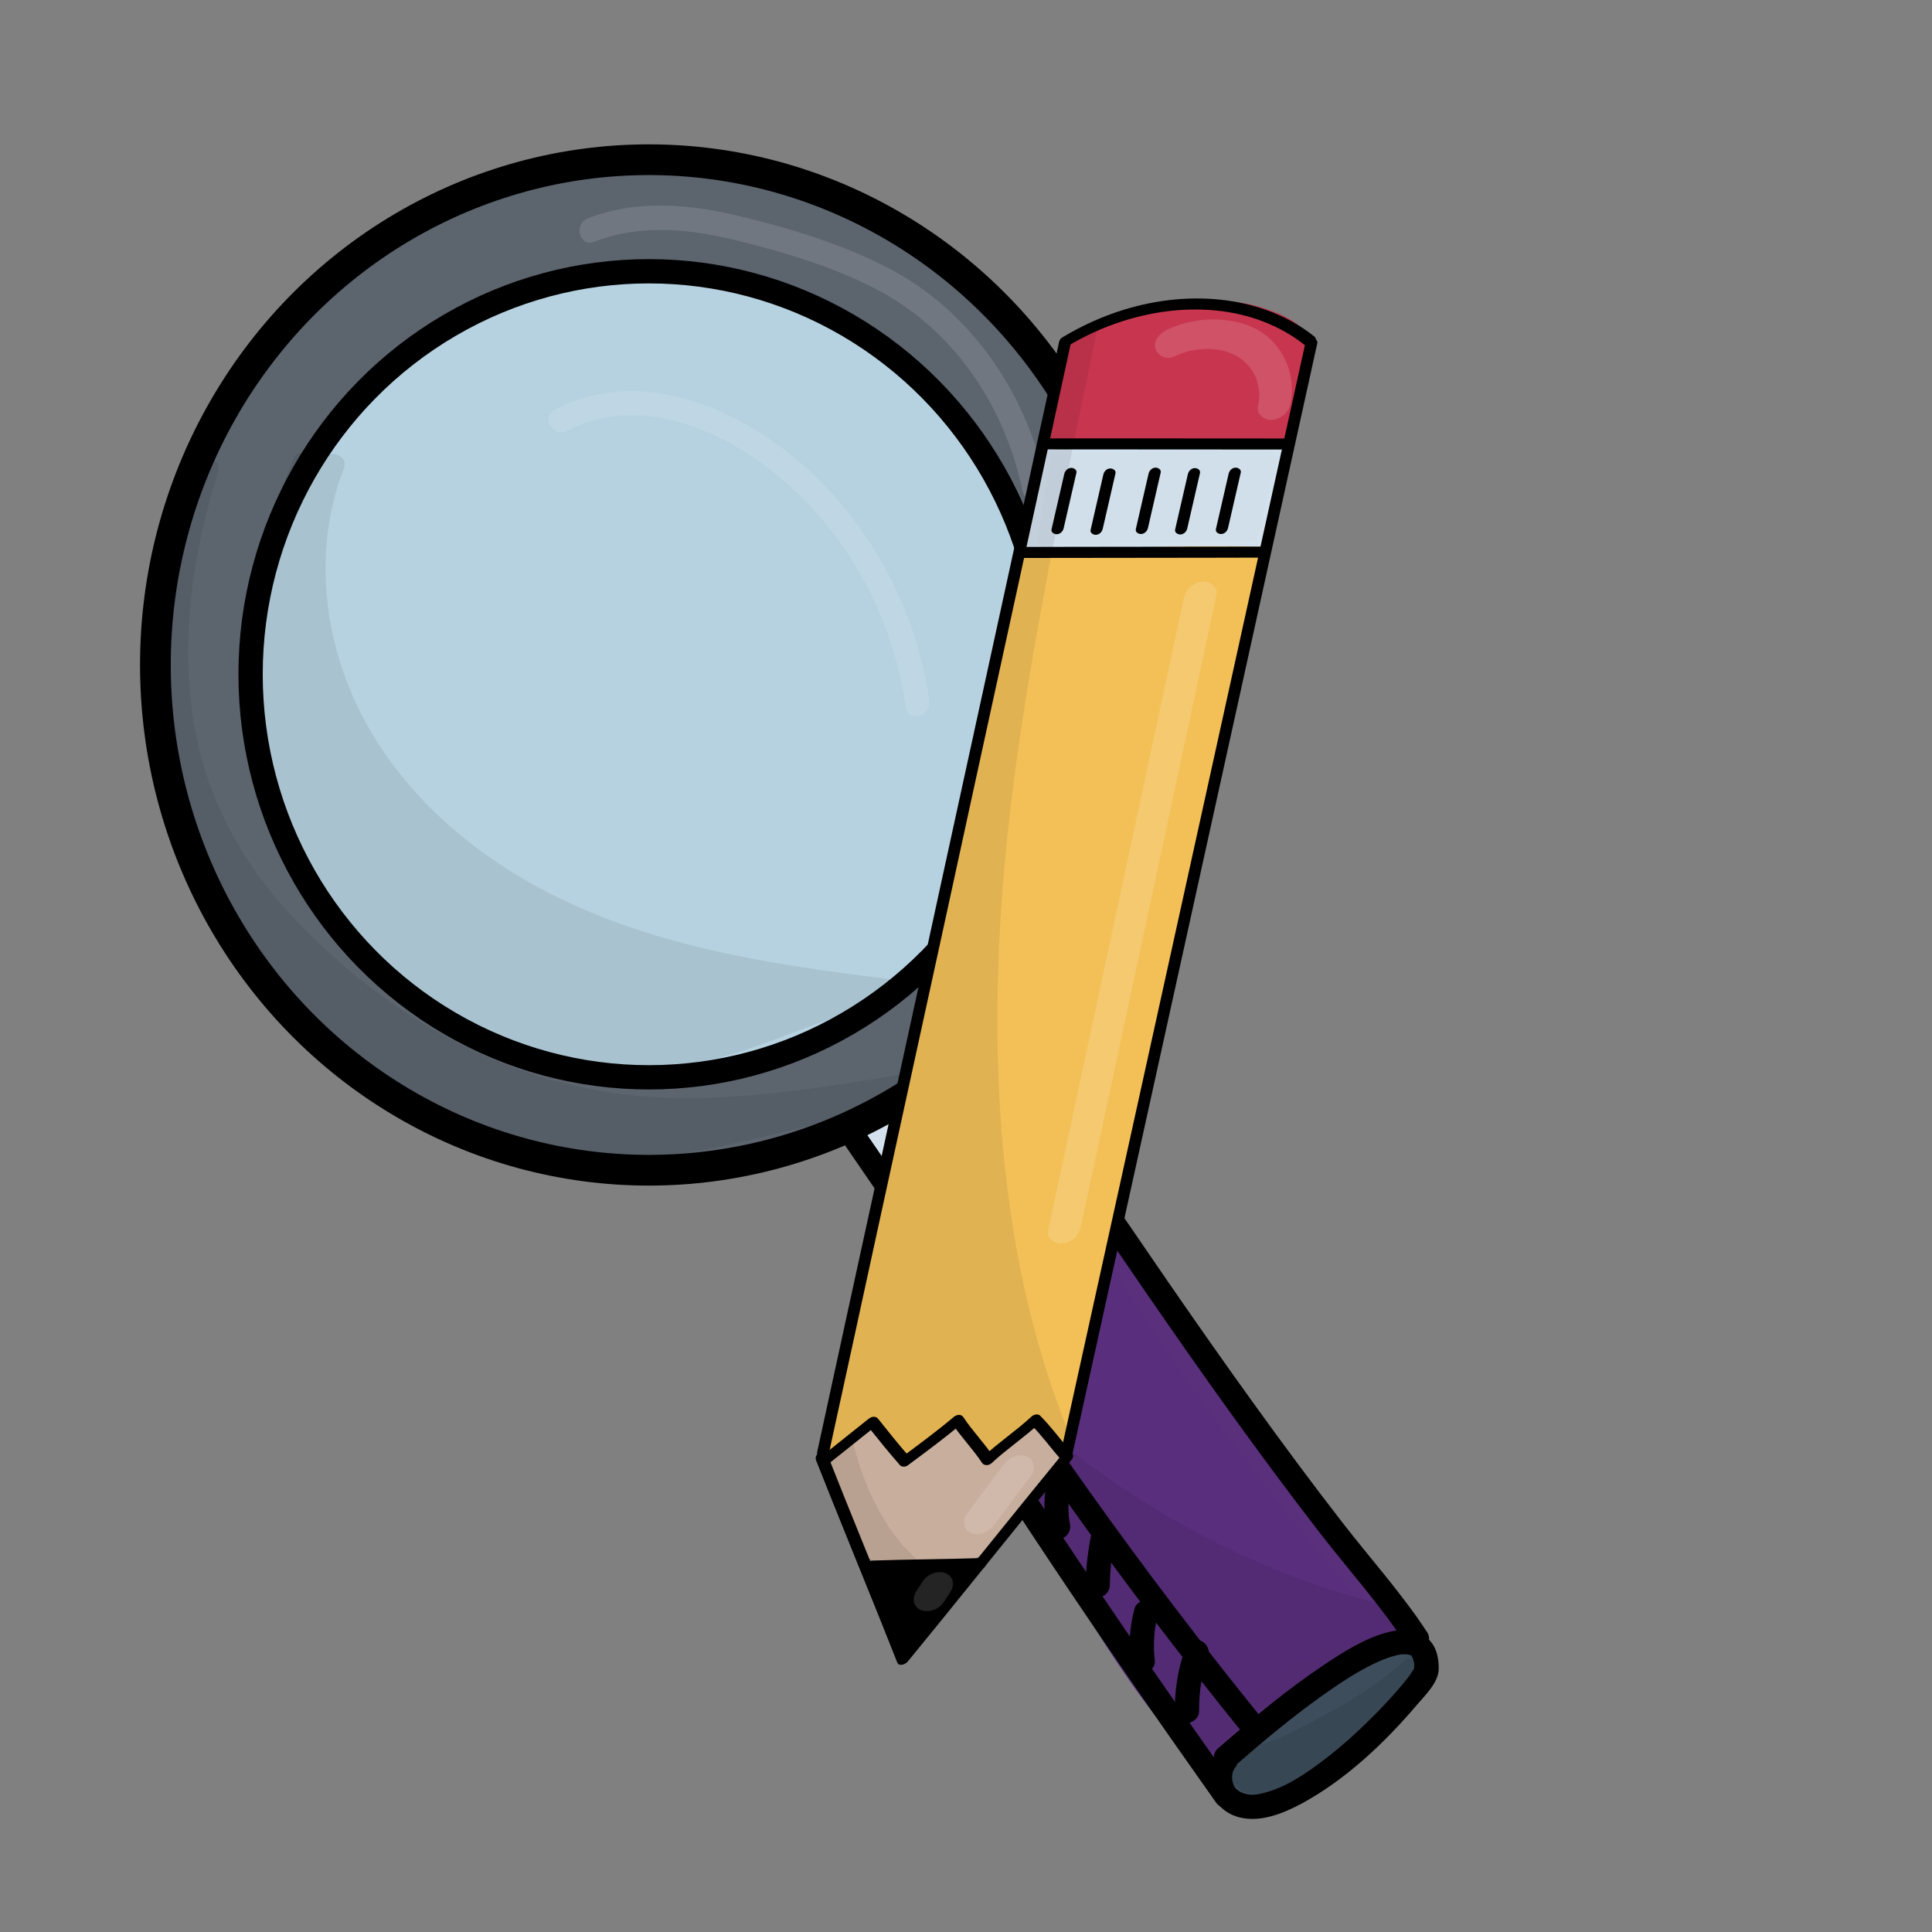 <?xml version="1.0" encoding="utf-8"?>
<!-- Generator: Adobe Adobe Illustrator 24.2.0, SVG Export Plug-In . SVG Version: 6.00 Build 0)  -->
<svg version="1.1" xmlns="http://www.w3.org/2000/svg" xmlns:xlink="http://www.w3.org/1999/xlink" x="0px" y="0px"
	 viewBox="0 0 170.08 170.08" style="enable-background:new 0 0 170.08 170.08;" xml:space="preserve">
<rect x="0" y="0" width="170.08" height="170.08" fill="#808080" stroke="none"/>
<style type="text/css">
	.st0{fill:#592F7D;}
	.st1{fill:#5A2F7C;}
	.st2{fill:#D3E1EB;}
	.st3{fill:#D3E1ED;}
	.st4{fill:#5C646E;stroke:#000000;stroke-width:2.704;stroke-miterlimit:10;}
	.st5{fill:#B6D2E0;stroke:#000000;stroke-width:2.138;stroke-miterlimit:10;}
	.st6{fill:#3D4D5B;}
	.st7{opacity:0.078;}
	.st8{opacity:0.122;}
	.st9{fill:#FFFFFF;}
	.st10{fill:#ECC9AD;}
	.st11{opacity:0.161;}
	.st12{opacity:0.169;}
	.st13{fill:#F0F6FA;}
	.st14{opacity:0.149;}
	.st15{opacity:0.031;}
	.st16{stroke:#000000;stroke-width:0.065;stroke-miterlimit:10;}
	.st17{fill:#F0F6FA;stroke:#F0F6FA;stroke-width:1.152;stroke-miterlimit:10;}
	.st18{fill:#C8354F;}
	.st19{fill:#C93550;}
	.st20{fill:#6DB671;}
	.st21{fill:#6CB671;}
	.st22{fill:#D1DFEA;}
	.st23{fill:#C8354E;}
	.st24{fill:#F3C058;}
	.st25{fill:#C8AE9D;}
	.st26{opacity:0.141;}
	.st27{fill:#D15238;}
	.st28{fill:#D15239;}
	.st29{opacity:0.988;}
	.st30{fill:#ADBECF;}
	.st31{fill:#F3C057;}
	.st32{fill:#F7D98D;}
	.st33{fill:#AEBFCE;}
	.st34{opacity:0.271;}
	.st35{fill:#3D4C5B;}
</style>
<g id="Ebene_6_11_">
</g>
<g id="Ebene_13_1_">
	<g>
		<g>
			<path class="st0" d="M79.75,115.07c5.81,9.12,11.61,18.24,17.42,27.36c2.72,4.27,5.48,8.59,9.05,12.12
				c4.48-5.55,11.08-9.2,18-9.95c-10.72-12.68-21.55-25.54-28.89-40.62c-0.25-0.52-0.54-1.08-1.07-1.29
				c-0.52-0.21-1.1,0.01-1.62,0.23c-5.88,2.46-12.58,5.9-13.77,12.39"/>
			<g>
				<path class="st1" d="M78.82,115.61c4.47,7.02,8.93,14.03,13.4,21.05c4.06,6.38,7.85,13.26,13.23,18.65
					c0.38,0.38,1.14,0.45,1.51,0c4.3-5.25,10.46-8.84,17.24-9.63c0.94-0.11,1.39-1.08,0.76-1.82c-6.94-8.22-13.9-16.46-19.94-25.37
					c-3-4.44-5.78-9.03-8.19-13.82c-0.47-0.93-0.85-2.11-1.76-2.72c-0.98-0.66-2.05-0.33-3.05,0.09c-1.93,0.8-3.84,1.68-5.65,2.72
					c-4,2.3-7.6,5.59-8.55,10.28c-0.27,1.34,1.79,1.92,2.06,0.57c0.79-3.92,3.64-6.64,6.95-8.65c1.67-1.01,3.43-1.85,5.21-2.63
					c0.5-0.22,1.08-0.6,1.63-0.47c0.61,0.15,0.73,0.72,1.01,1.28c0.56,1.14,1.15,2.26,1.75,3.38c4.64,8.6,10.4,16.53,16.48,24.15
					c3.43,4.3,6.98,8.5,10.53,12.7c0.25-0.61,0.5-1.22,0.76-1.82c-7.34,0.85-14.07,4.54-18.75,10.26c0.5,0,1.01,0,1.51,0
					c-5.37-5.38-9.12-12.27-13.17-18.64c-4.38-6.88-8.75-13.75-13.13-20.63C79.93,113.37,78.08,114.45,78.82,115.61L78.82,115.61z"
					/>
			</g>
		</g>
		<g>
			<path class="st2" d="M77.22,101.92c1.13,1.71,2.26,3.41,3.4,5.12c0.16,0.24,0.36,0.51,0.64,0.52c0.21,0.01,0.39-0.13,0.56-0.26
				c2.29-1.78,4.58-3.56,6.87-5.33c0.12-0.09,0.24-0.19,0.28-0.33c0.05-0.17-0.04-0.35-0.12-0.51c-0.86-1.65-1.81-3.24-2.84-4.78
				c-0.23-0.34-0.49-0.7-0.88-0.83c-0.59-0.2-1.19,0.24-1.67,0.65c-1.89,1.61-3.77,3.22-5.66,4.82"/>
			<g>
				<path class="st3" d="M76.29,102.46c0.74,1.12,1.48,2.23,2.22,3.35c0.33,0.49,0.65,0.98,0.98,1.48c0.34,0.51,0.69,1.08,1.32,1.27
					c0.55,0.17,1.09,0,1.54-0.33c0.58-0.42,1.14-0.88,1.7-1.32c0.99-0.77,1.98-1.54,2.97-2.31c0.5-0.38,0.99-0.77,1.49-1.15
					c0.48-0.37,1.09-0.72,1.37-1.27c0.32-0.62,0.07-1.22-0.22-1.78c-0.29-0.56-0.6-1.11-0.92-1.66c-0.6-1.04-1.23-2.09-1.92-3.07
					c-0.72-1.02-1.77-1.57-2.99-1.02c-0.64,0.29-1.16,0.79-1.69,1.24c-0.55,0.47-1.1,0.93-1.64,1.4c-1.16,0.99-2.31,1.97-3.47,2.96
					c-0.44,0.37-0.39,1.13,0,1.51c0.44,0.44,1.07,0.38,1.51,0c1-0.86,2.01-1.71,3.01-2.57c0.97-0.82,1.91-1.81,2.98-2.5
					c0.08-0.05,0.24-0.16,0.24-0.15c0.14,0.03,0.3,0.35,0.37,0.45c0.35,0.52,0.69,1.05,1.02,1.59c0.31,0.5,0.61,1.02,0.91,1.53
					c0.2,0.35,0.84,1.26,0.83,1.53c0.05-0.18,0.1-0.36,0.15-0.54c-0.08,0.15-0.34,0.29-0.48,0.41c-0.28,0.22-0.56,0.43-0.84,0.65
					c-0.5,0.38-0.99,0.77-1.49,1.15c-1.05,0.82-2.1,1.63-3.16,2.45c-0.23,0.18-0.55,0.35-0.74,0.58c-0.13,0.16-0.34,0.1,0.03,0.19
					c0.39,0.09,0.16,0.04,0.11-0.12c-0.09-0.27-0.37-0.55-0.52-0.79c-0.2-0.3-0.39-0.59-0.59-0.89c-0.74-1.12-1.48-2.23-2.22-3.35
					C77.38,100.24,75.53,101.31,76.29,102.46L76.29,102.46z"/>
			</g>
		</g>
		<g>
			<g>
				<path class="st3" d="M77.95,102.21c1.38,0,1.38-2.14,0-2.14C76.57,100.08,76.57,102.21,77.95,102.21L77.95,102.21z"/>
			</g>
		</g>
		<g>
			<g>
				<path class="st3" d="M78.46,102.21c1.38,0,1.38-2.14,0-2.14C77.09,100.08,77.08,102.21,78.46,102.21L78.46,102.21z"/>
			</g>
		</g>
		<g>
			<path class="st2" d="M77.04,100.2c-0.71-0.78-1.42-1.55-2.13-2.33"/>
			<g>
				<path class="st3" d="M77.8,99.45c-0.71-0.78-1.42-1.55-2.13-2.33c-0.38-0.41-1.13-0.41-1.51,0c-0.41,0.44-0.4,1.07,0,1.51
					c0.71,0.78,1.42,1.55,2.13,2.33c0.38,0.41,1.13,0.41,1.51,0C78.21,100.52,78.2,99.89,77.8,99.45L77.8,99.45z"/>
			</g>
		</g>
		<g>
			<path class="st2" d="M78.98,100.07c-0.17-0.36-0.34-0.72-0.51-1.07"/>
			<g>
				<path class="st3" d="M79.9,99.53c-0.17-0.36-0.34-0.72-0.51-1.07c-0.07-0.12-0.16-0.22-0.28-0.3c-0.1-0.09-0.22-0.16-0.36-0.19
					c-0.14-0.04-0.28-0.05-0.43-0.02c-0.14,0.01-0.27,0.05-0.4,0.13c-0.07,0.06-0.14,0.11-0.22,0.17c-0.13,0.13-0.22,0.29-0.27,0.47
					c-0.01,0.09-0.03,0.19-0.04,0.28c0,0.19,0.05,0.37,0.15,0.54c0.17,0.36,0.34,0.72,0.51,1.07c0.07,0.12,0.16,0.22,0.28,0.3
					c0.1,0.09,0.22,0.16,0.36,0.19c0.14,0.04,0.28,0.05,0.43,0.02c0.14-0.01,0.27-0.05,0.4-0.13c0.07-0.06,0.14-0.11,0.22-0.17
					c0.13-0.13,0.22-0.29,0.27-0.47c0.01-0.09,0.03-0.19,0.04-0.28C80.05,99.88,80,99.7,79.9,99.53L79.9,99.53z"/>
			</g>
		</g>
		<g>
			<g>
				<path class="st3" d="M84.89,100.87c1.38,0,1.38-2.14,0-2.14C83.52,98.73,83.51,100.87,84.89,100.87L84.89,100.87z"/>
			</g>
		</g>
		<g>
			<g>
				<path class="st3" d="M79.36,96.87c-0.35-0.52-0.7-1.03-1.05-1.55c-0.26-0.38-0.74-0.64-1.21-0.49
					c-0.47,0.15-0.76,0.54-0.78,1.03c-0.02,0.38-0.05,0.75-0.1,1.13c0.01-0.09,0.03-0.19,0.04-0.28c-0.09,0.62-0.21,1.23-0.39,1.83
					c-0.15,0.54,0.19,1.19,0.75,1.31c0.57,0.13,1.15-0.17,1.31-0.75c0.3-1.05,0.47-2.15,0.53-3.24c-0.66,0.18-1.33,0.36-1.99,0.54
					c0.35,0.52,0.7,1.03,1.05,1.55c0.16,0.23,0.36,0.41,0.64,0.49c0.26,0.07,0.6,0.04,0.82-0.11
					C79.43,98.04,79.69,97.37,79.36,96.87L79.36,96.87z"/>
			</g>
		</g>
		<ellipse class="st4" cx="57.12" cy="58.54" rx="43.44" ry="44.48"/>
		<ellipse class="st5" cx="57.12" cy="59.36" rx="35.06" ry="35.48"/>
		<g>
			<g>
				<path d="M78.24,115.2c8.99,14.88,18.76,29.3,28.81,43.48c0.79,1.11,2.64,0.05,1.85-1.08c-10.05-14.18-19.82-28.6-28.81-43.48
					C79.37,112.94,77.52,114.02,78.24,115.2L78.24,115.2z"/>
			</g>
		</g>
		<g>
			<path class="st6" d="M107.97,154.68c17.69-15.43,17.61-8.98,17.61-7.64c0,1.25-13.22,15.77-17.61,11.1
				c-0.74-0.79-0.73-2.46,0-3.25"/>
			<g>
				<path d="M108.73,155.44c2.5-2.18,5.06-4.32,7.77-6.24c1.57-1.11,3.19-2.19,4.95-2.97c0.34-0.15,0.98-0.39,1.49-0.51
					c0.11-0.03,0.23-0.05,0.34-0.07c0.27-0.05-0.19,0,0.07-0.01c0.19-0.01,0.38-0.01,0.58,0c0.18,0.01-0.29-0.04-0.03,0
					c0.06,0.01,0.13,0.03,0.19,0.05c0.24,0.08-0.22-0.11-0.03-0.02c0.06,0.03,0.13,0.06,0.18,0.1c-0.12-0.1,0.02-0.11,0.06,0.08
					c0.05,0.18-0.1-0.15-0.05-0.07c0.03,0.05,0.07,0.1,0.1,0.16c0.17,0.28-0.01-0.1,0.03,0.06c0.02,0.1,0.06,0.21,0.09,0.31
					c0.08,0.25,0.02,0.19,0.01,0.04c0.01,0.09,0.02,0.19,0.02,0.28c0.01,0.23-0.07,0.58,0.03,0.2c-0.05,0.19,0.12-0.17,0.03-0.07
					c-0.04,0.05-0.07,0.13-0.11,0.19c-0.12,0.19-0.25,0.38-0.38,0.57c-0.26,0.37-0.77,0.97-1.21,1.47
					c-0.58,0.66-1.19,1.31-1.81,1.93c-1.43,1.45-2.95,2.84-4.57,4.06c-1.56,1.18-3.31,2.38-5.23,2.86c-0.7,0.18-1.28,0.24-1.93-0.03
					c-0.08-0.03-0.46-0.24-0.6-0.44c-0.31-0.46-0.37-1.28,0-1.74c0.86-1.06-0.64-2.58-1.51-1.51c-1.71,2.11-0.69,5.25,1.95,5.88
					c1.87,0.44,3.83-0.37,5.45-1.24c3.86-2.09,7.29-5.34,10.12-8.67c0.7-0.82,1.86-1.93,1.92-3.09c0.02-0.47-0.03-0.99-0.16-1.44
					c-0.56-1.95-2.51-2.34-4.28-1.88c-1.98,0.51-3.83,1.67-5.52,2.79c-3.34,2.22-6.44,4.81-9.47,7.44
					C106.18,154.83,107.7,156.34,108.73,155.44L108.73,155.44z"/>
			</g>
		</g>
		<g>
			<g>
				<path d="M93.66,103.21c4.86,7.14,9.71,14.29,14.76,21.3c2.52,3.5,5.09,6.96,7.72,10.37c2.54,3.28,5.36,6.41,7.64,9.88
					c0.75,1.15,2.6,0.08,1.85-1.08c-2.24-3.42-5.01-6.49-7.51-9.72c-2.68-3.46-5.29-6.98-7.85-10.54
					c-5.05-7.01-9.91-14.15-14.76-21.3C94.74,101,92.88,102.07,93.66,103.21L93.66,103.21z"/>
			</g>
		</g>
		<g>
			<g>
				<path d="M80.19,114.47c1.43-5.63,6.98-9.54,12.44-10.75c0.62-0.14,0.67-0.16,1.22-0.18c0.16-0.01,0.32,0,0.49,0.01
					c-0.14-0.01-0.23-0.05-0.06,0c0.24,0.07-0.12-0.07-0.06-0.03c1.19,0.69,2.27-1.16,1.08-1.85c-0.75-0.43-1.73-0.28-2.53-0.15
					c-1.18,0.19-2.34,0.56-3.45,1c-3.11,1.23-6.08,3.1-8.23,5.69c-1.39,1.67-2.42,3.58-2.95,5.69
					C77.79,115.24,79.85,115.8,80.19,114.47L80.19,114.47z"/>
			</g>
		</g>
		<g>
			<g>
				<path d="M74.33,100.74c1.86,2.71,3.72,5.42,5.58,8.13c0.33,0.48,0.94,0.69,1.46,0.38c0.47-0.28,0.71-0.98,0.38-1.46
					c-1.86-2.71-3.72-5.42-5.58-8.13c-0.33-0.48-0.94-0.69-1.46-0.38C74.25,99.56,74.01,100.27,74.33,100.74L74.33,100.74z"/>
			</g>
		</g>
		<g>
			<g>
				<path d="M83.63,94.07c1.72,3.18,3.56,6.23,5.7,9.14c0.34,0.46,0.93,0.7,1.46,0.38c0.46-0.27,0.73-0.99,0.38-1.46
					c-2.14-2.91-3.98-5.96-5.7-9.14C84.82,91.78,82.97,92.86,83.63,94.07L83.63,94.07z"/>
			</g>
		</g>
		<g>
			<g>
				<path d="M80.14,111.49c8.99,14.43,18.88,28.29,29.6,41.49c0.87,1.07,2.37-0.45,1.51-1.51c-10.6-13.06-20.37-26.78-29.26-41.05
					C81.26,109.25,79.41,110.32,80.14,111.49L80.14,111.49z"/>
			</g>
		</g>
		<g>
			<g>
				<path d="M85.65,121.53c0.05-0.7,0.07-1.4,0.15-2.1c-0.01,0.09-0.03,0.19-0.04,0.28c0.02-0.12,0.04-0.23,0.09-0.35
					c-0.04,0.09-0.07,0.17-0.11,0.26c0.02-0.05,0.05-0.1,0.08-0.14c-0.06,0.07-0.11,0.14-0.17,0.22c0.03-0.03,0.05-0.06,0.08-0.09
					c-0.07,0.06-0.14,0.11-0.22,0.17c0.02-0.02,0.05-0.03,0.08-0.04c-0.09,0.04-0.17,0.07-0.26,0.11c0.02-0.01,0.04-0.01,0.06-0.02
					c-0.09,0.01-0.19,0.03-0.28,0.04c0.02,0,0.04-0.01,0.06,0c0.28-0.01,0.56-0.11,0.76-0.31c0.19-0.19,0.32-0.49,0.31-0.76
					c-0.03-0.57-0.47-1.09-1.07-1.07c-0.52,0.01-1.01,0.3-1.25,0.76c-0.19,0.35-0.25,0.71-0.28,1.1c-0.05,0.65-0.09,1.29-0.14,1.94
					c-0.02,0.26,0.13,0.58,0.31,0.76c0.19,0.19,0.49,0.32,0.76,0.31c0.28-0.01,0.56-0.1,0.76-0.31
					C85.54,122.07,85.63,121.82,85.65,121.53L85.65,121.53z"/>
			</g>
		</g>
		<g>
			<g>
				<path d="M89.62,128.04c0.01-0.34,0.04-0.69,0.08-1.03c0.02-0.22-0.04,0.23,0-0.01c0.01-0.07,0.02-0.15,0.03-0.22
					c0.03-0.17,0.06-0.34,0.09-0.51c0.13-0.65,0.32-1.29,0.55-1.91c0.2-0.53-0.22-1.19-0.75-1.31c-0.61-0.14-1.11,0.18-1.31,0.75
					c-0.5,1.36-0.77,2.8-0.83,4.24c-0.02,0.56,0.51,1.09,1.07,1.07C89.15,129.09,89.6,128.64,89.62,128.04L89.62,128.04z"/>
			</g>
		</g>
		<g>
			<g>
				<path d="M94.19,134.12c-0.02-0.09-0.03-0.18-0.05-0.27c-0.01-0.06-0.07-0.36-0.01-0.07c-0.03-0.15-0.04-0.32-0.05-0.47
					c-0.03-0.34-0.03-0.69-0.02-1.03c0-0.16,0.01-0.32,0.03-0.48c0.01-0.09,0.02-0.18,0.03-0.28c0.03-0.29-0.03,0.15,0.01-0.07
					c0.05-0.34,0.12-0.68,0.21-1.01c0.14-0.54-0.18-1.19-0.75-1.31c-0.56-0.13-1.17,0.17-1.31,0.75c-0.41,1.58-0.44,3.21-0.13,4.81
					c0.11,0.55,0.8,0.91,1.31,0.75C94.03,135.24,94.31,134.71,94.19,134.12L94.19,134.12z"/>
			</g>
		</g>
		<g>
			<g>
				<path d="M97.7,139.55c0.01-0.65,0.05-1.3,0.12-1.94c0.02-0.16,0.04-0.33,0.06-0.49c0.03-0.22-0.03,0.22,0-0.02
					c0.01-0.08,0.02-0.15,0.03-0.23c0.05-0.33,0.11-0.65,0.17-0.98c0.11-0.55-0.15-1.18-0.75-1.31c-0.53-0.12-1.2,0.16-1.31,0.75
					c-0.27,1.39-0.43,2.81-0.45,4.23c-0.01,0.56,0.5,1.09,1.07,1.07C97.22,140.6,97.69,140.15,97.7,139.55L97.7,139.55z"/>
			</g>
		</g>
		<g>
			<g>
				<path d="M101.66,146.21c-0.08-0.7-0.1-1.41-0.05-2.11c0.01-0.16,0.03-0.32,0.04-0.49c0.01-0.05,0.01-0.11,0.02-0.16
					c-0.02,0.14-0.02,0.16-0.01,0.08c0.01-0.09,0.03-0.19,0.04-0.28c0.06-0.35,0.13-0.69,0.22-1.03c0.14-0.54-0.18-1.19-0.75-1.31
					c-0.56-0.13-1.16,0.17-1.31,0.75c-0.39,1.48-0.51,3.03-0.35,4.55c0.03,0.29,0.1,0.54,0.31,0.76c0.19,0.19,0.49,0.32,0.76,0.31
					C101.12,147.26,101.73,146.81,101.66,146.21L101.66,146.21z"/>
			</g>
		</g>
		<g>
			<g>
				<path d="M105.56,150.61c0-0.42,0.01-0.84,0.04-1.26c0.02-0.23,0.04-0.45,0.07-0.68c0.04-0.32-0.03,0.22,0.01-0.1
					c0.02-0.11,0.03-0.22,0.05-0.34c0.14-0.85,0.36-1.68,0.64-2.49c0.18-0.53-0.21-1.19-0.75-1.31c-0.6-0.14-1.12,0.18-1.31,0.75
					c-0.6,1.74-0.9,3.6-0.89,5.44c0,0.56,0.49,1.09,1.07,1.07C105.07,151.65,105.57,151.21,105.56,150.61L105.56,150.61z"/>
			</g>
		</g>
		<g class="st7">
			<path d="M18.17,41.29c-3.37,10.54-4.07,22.64,1.12,32.34c1.73,3.24,4.06,6.1,6.59,8.71c7.39,7.58,16.85,13.15,27.09,14.8
				c8.75,1.41,17.67-0.04,26.42-1.48c-4.95,1.55-9.96,2.87-15.02,3.96c-5.96,1.29-12.12,2.26-18.1,1.13
				c-4.38-0.82-8.53-2.75-12.29-5.24c-8.06-5.32-14.51-13.35-17.84-22.68s-3.45-19.91-0.06-29.21"/>
			<g>
				<path d="M17.13,41.01c-4.01,12.68-4.09,27.02,4.35,37.93c7.8,10.08,19.71,17.71,32.43,19.41c8.61,1.15,17.26-0.26,25.75-1.66
					c-0.19-0.69-0.38-1.37-0.57-2.06c-7.11,2.21-14.46,4.25-21.86,5.19c-3.68,0.47-7.47,0.57-11.12-0.18
					c-3.25-0.67-6.32-1.93-9.2-3.56C26.07,89.9,18.09,79.01,15.54,66.78c-1.58-7.6-1.06-15.56,1.56-22.87
					c0.46-1.3-1.6-1.86-2.06-0.57c-4.75,13.25-2.62,28.35,5.2,39.99c3.48,5.18,7.97,9.67,13.18,13.11
					c6.16,4.07,13.05,6.22,20.46,5.83c4.27-0.23,8.49-1.08,12.66-2.03c4.42-1.01,8.8-2.19,13.13-3.54c1.34-0.42,0.77-2.28-0.57-2.06
					c-7.21,1.19-14.5,2.38-21.83,1.92c-6.34-0.4-12.46-2.27-18.03-5.31c-5.43-2.97-10.31-6.94-14.4-11.57
					c-4.36-4.94-7.15-10.79-7.97-17.34c-0.87-6.98,0.21-14.08,2.32-20.75C19.61,40.26,17.55,39.7,17.13,41.01L17.13,41.01z"/>
			</g>
		</g>
		<g class="st7">
			<path d="M29.23,40.98c-3.28,8.23-1.5,18.06,3.33,25.4s12.38,12.41,20.39,15.49c8.02,3.08,16.56,4.34,25.05,5.37
				c-5.51,1.03-10.56,3.89-16.02,5.14c-12.22,2.81-25.65-3.29-32.69-14.08s-7.73-25.51-2.51-37.37"/>
			<g>
				<path d="M28.2,40.69c-3.69,9.5-1.11,20.49,4.99,28.39c6.24,8.07,15.57,13,25.25,15.71C64.83,86.59,71.43,87.5,78,88.3
					c-0.09-0.7-0.19-1.4-0.28-2.1c-6.37,1.25-12.09,4.8-18.57,5.6c-5.42,0.66-10.99-0.4-15.9-2.74
					C32.5,83.93,25.81,73.33,24.63,61.6c-0.69-6.83,0.33-13.83,3.07-20.14c0.54-1.25-1.3-2.34-1.85-1.08
					c-5.05,11.63-4.89,25.65,1.48,36.76c5.82,10.16,17.14,17.13,28.95,16.97c3.52-0.05,6.92-0.82,10.23-1.98
					c3.91-1.37,7.69-3.08,11.78-3.88c1.29-0.25,0.81-1.97-0.28-2.1c-10.45-1.27-21.19-2.93-30.57-8
					c-8.3-4.49-15.28-11.59-17.8-20.87c-1.44-5.29-1.36-10.9,0.63-16.03C30.76,39.98,28.69,39.42,28.2,40.69L28.2,40.69z"/>
			</g>
		</g>
		<g class="st7">
			<path d="M80.05,114.79c10.9,14.25,26.67,24.37,43.78,28.07c-6.89,2.06-13.27,5.93-18.38,11.17c-2.72-4.41-5.44-8.83-8.16-13.24
				c-4.88-7.92-9.8-15.89-16.02-22.71"/>
			<g>
				<path d="M79.12,115.33c8.55,11.12,19.94,19.86,32.99,25.06c3.71,1.48,7.54,2.64,11.44,3.5c0-0.69,0-1.37,0-2.06
					c-7.15,2.17-13.61,6.13-18.86,11.44c0.56,0.07,1.12,0.14,1.68,0.22c-3.92-6.36-7.79-12.76-11.78-19.08
					c-3.78-5.98-7.8-11.84-12.56-17.09c-0.93-1.02-2.43,0.49-1.51,1.51c4.75,5.23,8.72,11.08,12.47,17.05
					c3.9,6.19,7.7,12.46,11.54,18.69c0.36,0.58,1.19,0.72,1.68,0.22c4.99-5.06,11.11-8.83,17.91-10.89c0.96-0.29,1.07-1.83,0-2.06
					c-13.23-2.9-25.5-9.53-35.3-18.87c-2.83-2.7-5.46-5.61-7.84-8.71C80.14,113.17,78.28,114.24,79.12,115.33L79.12,115.33z"/>
			</g>
		</g>
		<g class="st7">
			<path d="M109.57,154.51c1.8,0.35,3.59-0.53,5.24-1.39c3.33-1.74,6.71-3.52,9.47-6.13c-0.81,0.8-1.63,1.6-2.44,2.4
				c-2.73,2.69-5.55,5.43-9,6.96c-0.92,0.41-1.95,0.72-2.9,0.39c-0.94-0.34-1.62-1.59-1.07-2.46"/>
			<g>
				<path d="M109.29,155.54c3.06,0.49,5.86-1.36,8.44-2.76c2.61-1.42,5.13-3,7.31-5.03c-0.5-0.5-1.01-1.01-1.51-1.51
					c-2.3,2.26-4.55,4.64-7.08,6.64c-1.2,0.95-2.51,1.8-3.9,2.44c-0.62,0.28-1.45,0.66-2.14,0.44c-0.33-0.1-0.81-0.55-0.61-0.94
					c0.64-1.22-1.2-2.3-1.85-1.08c-0.81,1.55,0.07,3.48,1.71,4.03c2.01,0.67,4.27-0.64,5.92-1.67c3.57-2.23,6.48-5.41,9.46-8.34
					c0.99-0.97-0.51-2.45-1.51-1.51c-1.91,1.79-4.12,3.18-6.4,4.44c-1.11,0.61-2.22,1.21-3.35,1.78c-1.19,0.6-2.55,1.25-3.92,1.03
					c-0.57-0.09-1.14,0.15-1.31,0.75C108.4,154.74,108.72,155.45,109.29,155.54L109.29,155.54z"/>
			</g>
		</g>
		<g class="st8">
			<g>
				<path class="st9" d="M49.92,37.93c6.96-3.67,15.21,0.57,20.32,5.51c5.19,5.01,8.49,11.71,9.51,18.83
					c0.19,1.36,2.25,0.78,2.06-0.57c-1.12-7.83-5-15.26-10.89-20.55c-5.82-5.22-14.58-9.03-22.08-5.07
					C47.63,36.73,48.71,38.57,49.92,37.93L49.92,37.93z"/>
			</g>
		</g>
		<g class="st8">
			<g>
				<path class="st9" d="M52.3,21.29c4.15-1.62,8.55-1.13,12.78-0.07c4.06,1.02,8.25,2.27,11.97,4.19
					c6.91,3.56,11.41,10.32,12.97,17.83c0.28,1.35,2.34,0.78,2.06-0.57c-1.67-8.01-6.59-15.32-13.95-19.11
					c-4.02-2.07-8.53-3.45-12.92-4.51c-4.44-1.08-9.14-1.52-13.48,0.18C50.47,19.72,51.02,21.79,52.3,21.29L52.3,21.29z"/>
			</g>
		</g>
	</g>
</g>
<g id="Ebene_9_6_">
</g>
<g id="Ebene_3">
	<g>
		<g id="Ebene_13">
			<g>
				<path class="st22" d="M92.08,39.45c-0.47,2.98-0.93,5.97-1.4,8.95c6.78-0.09,13.57-0.17,20.35-0.26c0.56-2.2,1.12-4.4,1.68-6.6
					c0.15-0.6,0.3-1.26,0-1.74c-0.4-0.65-1.44-0.69-2.34-0.68c-6,0.12-12.01,0.24-18.01,0.35"/>
				<g>
					<path class="st3" d="M91.54,39.5c-0.47,2.98-0.93,5.97-1.4,8.95c-0.04,0.28,0.22,0.43,0.49,0.43
						c5.28-0.07,10.55-0.14,15.83-0.2c1.51-0.02,3.01-0.04,4.52-0.06c0.21,0,0.5-0.22,0.56-0.41c0.48-1.9,0.97-3.81,1.45-5.71
						c0.21-0.83,0.58-1.78,0.38-2.56c-0.18-0.74-0.85-1.12-1.66-1.25c-0.86-0.13-1.81-0.04-2.7-0.03c-1.08,0.02-2.16,0.04-3.24,0.06
						c-2.06,0.04-4.13,0.08-6.19,0.12c-2.39,0.05-4.78,0.09-7.18,0.14c-0.69,0.01-0.77,0.98-0.09,0.96
						c3.94-0.08,7.88-0.15,11.82-0.23c1.97-0.04,3.94-0.08,5.91-0.12c0.68-0.01,1.6-0.09,2.06,0.34c0.51,0.47,0.11,1.45-0.05,2.09
						c-0.51,2.01-1.02,4.02-1.53,6.03c0.19-0.14,0.37-0.28,0.56-0.41c-5.28,0.07-10.55,0.14-15.83,0.2
						c-1.51,0.02-3.01,0.04-4.52,0.06c0.16,0.14,0.33,0.29,0.49,0.43c0.47-2.98,0.93-5.97,1.4-8.95
						C92.71,38.77,91.63,38.88,91.54,39.5L91.54,39.5z"/>
				</g>
			</g>
		</g>
		<g id="Ebene_14">
			<g>
				<path class="st23" d="M92.73,38.37c6.75,0.12,13.56,0.05,20.39-0.22c1.71-1.99,0.6-3.87,1.64-6.64c0.86-2.28-2.49-3.6-4.79-4.2
					c-2.47-0.65-5.32-0.27-8.08,0.11c-2,0.28-4.13,0.6-5.84,1.82c-1.51,1.07-2.45,2.69-2.89,4.27c-0.44,1.58-0.43,3.15-0.41,4.69"/>
				<g>
					<path class="st23" d="M92.54,38.85c4.71,0.08,9.45,0.08,14.21-0.03c1.19-0.03,2.38-0.06,3.57-0.1c0.6-0.02,1.19-0.04,1.79-0.06
						c0.27-0.01,0.55-0.01,0.83-0.03c0.34-0.02,0.51-0.15,0.73-0.42c1.13-1.41,1.02-2.97,1.14-4.46c0.03-0.42,0.09-0.85,0.19-1.27
						c0.1-0.44,0.3-0.87,0.39-1.31c0.15-0.71-0.05-1.38-0.46-1.9c-0.93-1.18-2.56-1.81-4.1-2.27c-1.8-0.53-3.72-0.62-5.74-0.45
						c-1.03,0.09-2.06,0.23-3.09,0.37c-1.1,0.15-2.2,0.31-3.29,0.61c-2.14,0.59-3.98,1.84-5.1,3.69c-1.09,1.81-1.36,3.73-1.4,5.58
						c-0.01,0.48-0.01,0.96,0,1.44c0,0.61,1.08,0.5,1.08-0.11c-0.02-2.36-0.04-4.96,1.69-7.23c1.83-2.41,4.96-2.75,7.64-3.11
						c2.65-0.36,5.28-0.58,7.65,0.12c1.02,0.3,2.05,0.68,2.88,1.24c0.67,0.45,1.37,1.1,1.19,2.01c-0.06,0.29-0.2,0.58-0.28,0.88
						c-0.09,0.33-0.17,0.67-0.22,1c-0.1,0.6-0.13,1.19-0.16,1.78c-0.06,1.09-0.16,2.14-1,3.13c0.16-0.1,0.33-0.2,0.49-0.29
						c-5.28,0.21-10.53,0.3-15.76,0.27c-1.5-0.01-3-0.02-4.5-0.05c-0.29-0.01-0.58,0.13-0.69,0.41
						C92.13,38.53,92.26,38.84,92.54,38.85L92.54,38.85z"/>
				</g>
			</g>
		</g>
		<g id="Ebene_15">
			<g>
				<path class="st24" d="M90.29,49.28c-5.19,25.86-11.42,53.03-17.76,78.89c1.28-0.86,3.07-2.42,4.35-3.28
					c0.86,1.3,2.84,3.44,2.84,3.44s3.35-2.26,4.59-3.3c0.94,1.3,1.69,2.32,2.84,3.29c1.37-1.01,4-3.32,4-3.32s1.04,1.19,2.41,2.66
					c5.61-25.98,11.75-52.37,17.51-79.05c-6.36-0.14-13.88,0.15-20.49,0.36"/>
				<g>
					<path class="st24" d="M89.75,49.33c-1.02,5.07-2.07,10.15-3.14,15.22c-1.09,5.16-2.21,10.32-3.35,15.48
						c-1.14,5.16-2.31,10.31-3.49,15.47c-1.18,5.14-2.38,10.28-3.6,15.42c-1.21,5.09-2.44,10.18-3.68,15.27
						c-0.15,0.64-0.31,1.27-0.47,1.91c-0.09,0.37,0.29,0.77,0.74,0.46c1.5-1.03,2.84-2.26,4.35-3.28c-0.24-0.03-0.48-0.07-0.72-0.1
						c0.84,1.26,1.88,2.41,2.92,3.53c0.13,0.14,0.45,0.13,0.64,0.01c1.6-1.08,3.24-2.16,4.71-3.39c-0.28,0-0.56,0-0.84-0.01
						c0.87,1.2,1.76,2.39,2.92,3.38c0.14,0.12,0.45,0.15,0.64,0.01c1.43-1.07,2.79-2.24,4.12-3.41c-0.25,0.03-0.51,0.06-0.76,0.09
						c0.79,0.9,1.59,1.78,2.41,2.66c0.3,0.32,0.87-0.07,0.95-0.44c1.1-5.1,2.22-10.19,3.35-15.29c1.13-5.1,2.27-10.2,3.41-15.31
						c1.15-5.15,2.31-10.31,3.47-15.46c1.16-5.16,2.31-10.31,3.45-15.46c1.15-5.2,2.3-10.41,3.42-15.61
						c0.14-0.64,0.28-1.28,0.41-1.92c0.04-0.19-0.14-0.42-0.36-0.43c-5.32-0.12-10.71,0.04-16.09,0.21
						c-1.51,0.05-3.02,0.1-4.53,0.15c-0.69,0.02-0.78,0.99-0.09,0.96c5.34-0.17,10.7-0.38,16.01-0.4c1.45-0.01,2.9,0,4.34,0.03
						c-0.12-0.14-0.24-0.28-0.36-0.43c-1.12,5.21-2.26,10.41-3.42,15.62c-1.14,5.16-2.29,10.32-3.45,15.47
						c-1.15,5.16-2.31,10.31-3.47,15.47c-1.14,5.11-2.29,10.21-3.42,15.32c-1.13,5.1-2.25,10.2-3.36,15.3
						c-0.13,0.62-0.27,1.25-0.4,1.87c0.32-0.15,0.63-0.29,0.95-0.44c-0.81-0.88-1.62-1.76-2.41-2.66c-0.17-0.19-0.56-0.09-0.76,0.09
						c-1.26,1.1-2.53,2.22-3.88,3.23c0.21,0,0.43,0,0.64,0.01c-1.1-0.93-1.93-2.05-2.76-3.19c-0.18-0.25-0.55-0.25-0.84-0.01
						c-1.4,1.16-2.96,2.19-4.47,3.21c0.21,0,0.43,0,0.64,0.01c-0.98-1.06-1.97-2.15-2.77-3.35c-0.13-0.19-0.46-0.28-0.72-0.1
						c-1.5,1.03-2.84,2.26-4.35,3.28c0.25,0.15,0.49,0.31,0.74,0.46c1.25-5.1,2.48-10.2,3.7-15.29c1.23-5.15,2.44-10.3,3.63-15.46
						c1.2-5.18,2.37-10.36,3.52-15.54c1.15-5.16,2.27-10.33,3.37-15.49c1.09-5.11,2.15-10.22,3.18-15.32
						c0.13-0.64,0.26-1.27,0.38-1.91C90.96,48.6,89.88,48.71,89.75,49.33L89.75,49.33z"/>
				</g>
			</g>
		</g>
		<g id="Ebene_16">
			<g>
				<path class="st25" d="M73.01,128.8c1.03,1.19,1.29,2.84,1.68,4.39c0.39,1.54,1.03,3.12,2.52,3.85c1.13,0.55,2.59,0.52,3.99,0.49
					c1.45-0.04,2.96-0.09,4.38-0.69c1.84-0.78,3.21-2.37,4.33-3.93s2.13-3.23,3.66-4.5c-0.75-0.98-1.5-1.96-2.25-2.94
					c-1.49,1.19-2.97,2.38-4.46,3.58c-0.85-1.21-1.7-2.41-2.55-3.62c-1.62,1.17-3.25,2.34-4.87,3.51c-0.55-1.24-1.46-2.29-2.65-3.03
					c-1.14,0.86-2.27,1.72-3.41,2.59"/>
				<g>
					<path class="st25" d="M72.52,129.09c1.24,1.47,1.32,3.5,1.94,5.27c0.58,1.65,1.6,3.05,3.56,3.48c0.88,0.19,1.85,0.19,2.8,0.17
						c1.02-0.02,2.05-0.04,3.09-0.23c1.06-0.19,2.1-0.56,3.03-1.18c0.97-0.64,1.77-1.44,2.48-2.3c1.54-1.85,2.59-3.99,4.5-5.61
						c0.17-0.15,0.25-0.44,0.14-0.59c-0.75-0.98-1.5-1.96-2.25-2.94c-0.19-0.25-0.54-0.25-0.84-0.01c-1.49,1.19-2.97,2.38-4.46,3.58
						c0.28,0,0.56,0,0.84,0.01c-0.85-1.21-1.7-2.41-2.55-3.62c-0.13-0.18-0.46-0.29-0.72-0.1c-1.62,1.17-3.25,2.34-4.87,3.51
						c0.24,0.03,0.48,0.07,0.72,0.1c-0.57-1.27-1.51-2.35-2.73-3.12c-0.24-0.15-0.49-0.12-0.76,0.09c-1.14,0.86-2.27,1.72-3.41,2.59
						c-0.24,0.18-0.23,0.54-0.06,0.68c0.21,0.18,0.52,0.1,0.76-0.09c1.14-0.86,2.27-1.72,3.41-2.59c-0.25,0.03-0.51,0.06-0.76,0.09
						c1.16,0.74,2.03,1.73,2.57,2.94c0.09,0.21,0.49,0.27,0.72,0.1c1.62-1.17,3.25-2.34,4.87-3.51c-0.24-0.03-0.48-0.07-0.72-0.1
						c0.85,1.21,1.7,2.41,2.55,3.62c0.18,0.26,0.54,0.25,0.84,0.01c1.49-1.19,2.97-2.38,4.46-3.58c-0.28,0-0.56,0-0.84-0.01
						c0.75,0.98,1.5,1.96,2.25,2.94c0.05-0.2,0.09-0.39,0.14-0.59c-1.61,1.36-2.66,3.09-3.83,4.72c-1.18,1.63-2.65,3.26-4.73,3.85
						c-0.97,0.28-1.96,0.32-2.92,0.36c-0.88,0.03-1.76,0.07-2.61-0.02c-0.89-0.09-1.68-0.34-2.28-0.87
						c-0.62-0.54-1.01-1.27-1.28-2.02c-0.68-1.87-0.75-4.04-2.06-5.6c-0.16-0.19-0.43-0.27-0.72-0.1
						C72.54,128.56,72.36,128.9,72.52,129.09L72.52,129.09z"/>
				</g>
			</g>
		</g>
		<g id="Ebene_17">
			<g>
				<path d="M76.93,138.24c0.9,2.27,1.8,4.54,2.69,6.81c1.51-2.55,3.49-4.94,5.82-7.02c-2.76-0.02-5.52-0.03-8.28-0.05"/>
				<g>
					<path d="M76.44,138.53c0.9,2.27,1.8,4.54,2.69,6.81c0.13,0.32,0.74,0.22,0.93-0.1c1.5-2.52,3.43-4.85,5.73-6.91
						c0.39-0.36,0.12-0.78-0.31-0.78c-2.76-0.02-5.52-0.03-8.28-0.05c-0.29,0-0.56,0.3-0.58,0.54c-0.03,0.29,0.21,0.43,0.49,0.43
						c2.76,0.02,5.52,0.03,8.28,0.05c-0.1-0.26-0.2-0.52-0.31-0.78c-2.36,2.12-4.37,4.54-5.91,7.13c0.31-0.03,0.62-0.07,0.93-0.1
						c-0.9-2.27-1.8-4.54-2.69-6.81c-0.09-0.23-0.48-0.24-0.72-0.1C76.41,138.03,76.35,138.3,76.44,138.53L76.44,138.53z"/>
				</g>
			</g>
		</g>
		<g id="Ebene_12">
			<g>
				<g>
					<path d="M73.02,127.71c1.39-6.37,2.78-12.73,4.16-19.1c1.38-6.34,2.77-12.68,4.15-19.02c1.39-6.37,2.78-12.73,4.16-19.1
						c1.38-6.34,2.77-12.68,4.15-19.02c1.39-6.37,2.78-12.73,4.16-19.1c0.17-0.78,0.34-1.57,0.51-2.35
						c0.14-0.63-0.94-0.51-1.08,0.11c-1.39,6.37-2.78,12.73-4.16,19.1c-1.38,6.34-2.77,12.68-4.15,19.02
						c-1.39,6.37-2.78,12.73-4.16,19.1c-1.38,6.34-2.77,12.68-4.15,19.02c-1.39,6.37-2.78,12.73-4.16,19.1
						c-0.17,0.78-0.34,1.57-0.51,2.35C71.81,128.45,72.88,128.33,73.02,127.71L73.02,127.71z"/>
				</g>
			</g>
			<g>
				<g>
					<path d="M94.39,128.1c1.4-6.37,2.8-12.73,4.21-19.1c1.4-6.37,2.8-12.73,4.21-19.1c1.4-6.37,2.8-12.73,4.21-19.1
						c1.4-6.37,2.8-12.73,4.21-19.1s2.8-12.73,4.21-19.1c0.17-0.78,0.34-1.57,0.52-2.35c0.14-0.62-0.94-0.51-1.08,0.11
						c-1.4,6.37-2.8,12.73-4.21,19.1c-1.4,6.37-2.8,12.73-4.21,19.1c-1.4,6.37-2.8,12.73-4.21,19.1c-1.4,6.37-2.8,12.73-4.21,19.1
						c-1.4,6.37-2.8,12.73-4.21,19.1c-0.17,0.78-0.34,1.57-0.52,2.35C93.18,128.83,94.26,128.71,94.39,128.1L94.39,128.1z"/>
				</g>
			</g>
			<g>
				<g>
					<path d="M94.01,30.46c5.47-3.29,12.03-4.13,17.16-2.17c1.38,0.53,2.63,1.24,3.72,2.11c0.46,0.37,1.28-0.39,0.82-0.77
						c-4.22-3.4-10.63-4.29-16.88-2.33c-1.82,0.57-3.61,1.38-5.27,2.38C92.92,30.06,93.38,30.84,94.01,30.46L94.01,30.46z"/>
				</g>
			</g>
			<g>
				<g>
					<path d="M92.03,39.56c5.45,0,10.91,0,16.36,0.01c1.55,0,3.1,0,4.66,0c0.29,0,0.56-0.3,0.58-0.54c0.03-0.29-0.21-0.43-0.49-0.43
						c-5.45,0-10.91,0-16.36-0.01c-1.55,0-3.1,0-4.66,0c-0.29,0-0.56,0.3-0.58,0.54C91.5,39.42,91.74,39.56,92.03,39.56L92.03,39.56
						z"/>
				</g>
			</g>
			<g>
				<g>
					<path d="M89.87,49.12c5.5-0.01,11-0.02,16.51-0.02c1.55,0,3.1,0,4.66-0.01c0.29,0,0.56-0.3,0.58-0.54
						c0.03-0.29-0.21-0.43-0.49-0.43c-5.5,0.01-11,0.02-16.51,0.02c-1.55,0-3.1,0-4.66,0.01c-0.29,0-0.56,0.3-0.58,0.54
						C89.34,48.98,89.58,49.13,89.87,49.12L89.87,49.12z"/>
				</g>
			</g>
			<g>
				<g>
					<path d="M93.64,46.49c0.37-1.62,0.75-3.24,1.12-4.87c0.06-0.26-0.23-0.45-0.49-0.43c-0.32,0.03-0.52,0.28-0.58,0.54
						c-0.37,1.62-0.75,3.24-1.12,4.87c-0.06,0.26,0.23,0.45,0.49,0.43C93.38,47,93.58,46.75,93.64,46.49L93.64,46.49z"/>
				</g>
			</g>
			<g>
				<g>
					<path d="M97.08,46.54c0.37-1.62,0.75-3.24,1.12-4.87c0.06-0.26-0.23-0.45-0.49-0.43c-0.32,0.03-0.52,0.28-0.58,0.54
						c-0.37,1.62-0.75,3.24-1.12,4.87c-0.06,0.26,0.23,0.45,0.49,0.43C96.82,47.05,97.02,46.8,97.08,46.54L97.08,46.54z"/>
				</g>
			</g>
			<g>
				<g>
					<path d="M101.06,46.47c0.37-1.62,0.75-3.24,1.12-4.87c0.06-0.26-0.23-0.45-0.49-0.43c-0.32,0.03-0.52,0.28-0.58,0.54
						c-0.37,1.62-0.75,3.24-1.12,4.87c-0.06,0.26,0.23,0.45,0.49,0.43C100.79,46.98,101,46.73,101.06,46.47L101.06,46.47z"/>
				</g>
			</g>
			<g>
				<g>
					<path d="M104.52,46.51c0.37-1.62,0.75-3.24,1.12-4.87c0.06-0.26-0.23-0.45-0.49-0.43c-0.32,0.03-0.52,0.28-0.58,0.54
						c-0.37,1.62-0.75,3.24-1.12,4.87c-0.06,0.26,0.23,0.45,0.49,0.43C104.26,47.02,104.46,46.77,104.52,46.51L104.52,46.51z"/>
				</g>
			</g>
			<g>
				<g>
					<path d="M108.11,46.47c0.37-1.62,0.75-3.24,1.12-4.87c0.06-0.26-0.23-0.45-0.49-0.43c-0.32,0.03-0.52,0.28-0.58,0.54
						c-0.37,1.62-0.75,3.24-1.12,4.87c-0.06,0.26,0.23,0.45,0.49,0.43C107.85,46.98,108.05,46.73,108.11,46.47L108.11,46.47z"/>
				</g>
			</g>
			<g>
				<g>
					<path d="M73.06,128.77c1.37-1.09,2.74-2.19,4.11-3.28c-0.28,0-0.56,0-0.84-0.01c0.95,1.19,1.91,2.38,2.92,3.53
						c0.12,0.13,0.46,0.14,0.64,0.01c1.61-1.2,3.24-2.39,4.77-3.69c-0.28,0-0.56,0-0.84-0.01c0.81,1.21,1.84,2.26,2.64,3.47
						c0.16,0.24,0.57,0.26,0.84,0.01c1.33-1.24,2.87-2.26,4.2-3.5c-0.25,0.03-0.51,0.06-0.76,0.09c0.99,0.99,1.79,2.11,2.7,3.15
						c0.16,0.18,0.56,0.1,0.76-0.09c0.24-0.23,0.22-0.5,0.06-0.68c-0.91-1.04-1.71-2.16-2.7-3.15c-0.17-0.18-0.55-0.11-0.76,0.09
						c-1.33,1.24-2.87,2.25-4.2,3.5c0.28,0,0.56,0,0.84,0.01c-0.81-1.21-1.84-2.26-2.64-3.47c-0.17-0.26-0.55-0.25-0.84-0.01
						c-1.45,1.23-3,2.36-4.53,3.51c0.21,0,0.43,0,0.64,0.01c-0.96-1.09-1.86-2.22-2.76-3.35c-0.2-0.25-0.53-0.25-0.84-0.01
						c-1.37,1.09-2.74,2.19-4.11,3.28C71.79,128.62,72.49,129.22,73.06,128.77L73.06,128.77z"/>
				</g>
			</g>
			<g>
				<g>
					<path d="M71.85,128.58c1.84,4.65,3.73,9.27,5.6,13.91c0.52,1.29,1.03,2.58,1.54,3.87c0.14,0.36,0.71,0.18,0.93-0.1
						c3.8-4.63,7.53-9.3,11.3-13.95c1.05-1.29,2.09-2.58,3.15-3.86c0.19-0.23,0.08-0.54-0.14-0.64c-0.26-0.11-0.56,0.03-0.75,0.26
						c-3.8,4.63-7.53,9.3-11.3,13.95c-1.05,1.29-2.09,2.58-3.15,3.86c0.31-0.03,0.62-0.07,0.93-0.1c-1.84-4.65-3.73-9.27-5.6-13.91
						c-0.52-1.29-1.03-2.58-1.54-3.87c-0.09-0.23-0.48-0.24-0.72-0.1C71.81,128.07,71.76,128.35,71.85,128.58L71.85,128.58z"/>
				</g>
			</g>
			<g>
				<g>
					<path d="M76.78,138.34c3.17-0.11,6.32-0.11,9.49-0.22c0.69-0.02,0.78-0.99,0.09-0.96c-3.17,0.11-6.32,0.11-9.49,0.22
						C76.18,137.4,76.1,138.37,76.78,138.34L76.78,138.34z"/>
				</g>
			</g>
		</g>
		<g id="Ebene_18">
			<g class="st7">
				<path d="M96.04,29.23c-3.4,16.48-7.43,34.88-8.45,51.19c-1.02,16.31,0.37,32.49,6.31,46.72c-0.7-0.87-1.98-1.82-2.68-2.69
					c-1.67,1.34-2.46,2.05-4.07,3.87c-1.33-1.92-2.59-3.66-2.59-3.66s-2.67,1.87-5.01,3.63c-1-1.32-2.67-3.39-2.67-3.39
					s-3.13,2.32-4.35,3.28c6.63-32.39,14.85-65.63,21.53-98.27C94.22,30.27,95.89,28.87,96.04,29.23"/>
				<g>
					<path d="M95.5,29.28c-1.36,6.61-2.76,13.22-4.03,19.83c-1.3,6.75-2.48,13.51-3.34,20.24c-0.83,6.49-1.33,12.96-1.39,19.35
						c-0.06,6.39,0.31,12.71,1.24,18.87c0.93,6.13,2.41,12.09,4.59,17.76c0.27,0.7,0.55,1.39,0.83,2.08
						c0.33-0.19,0.65-0.39,0.98-0.58c-0.8-0.98-1.88-1.71-2.68-2.69c-0.2-0.24-0.53-0.26-0.84-0.01c-1.5,1.2-2.82,2.47-4.07,3.87
						c0.28,0,0.56,0,0.84,0.01c-0.85-1.23-1.71-2.45-2.59-3.66c-0.13-0.18-0.45-0.28-0.72-0.1c-1.69,1.18-3.36,2.39-5.01,3.63
						c0.24,0.03,0.48,0.07,0.72,0.1c-0.87-1.14-1.77-2.27-2.67-3.39c-0.14-0.17-0.45-0.3-0.72-0.1c-1.5,1.11-3.01,2.22-4.47,3.37
						c0.3,0.08,0.59,0.16,0.89,0.24c1.3-6.35,2.65-12.7,4.04-19.05c1.4-6.39,2.82-12.79,4.26-19.18c1.44-6.42,2.9-12.83,4.35-19.25
						c1.45-6.42,2.89-12.83,4.29-19.25c1.4-6.39,2.78-12.79,4.1-19.18c0.16-0.79,0.32-1.57,0.49-2.36
						c-0.34,0.12-0.68,0.23-1.03,0.35c0.25,0.39,0.77,0.25,1.22,0.03c0.23-0.11,0.44-0.24,0.66-0.36c0.1-0.05,0.24-0.1,0.32-0.17
						c0.26-0.2,0.12,0.36-0.22-0.17c0.32,0.49,1.29-0.09,0.98-0.58c-0.25-0.39-0.77-0.25-1.22-0.03c-0.23,0.11-0.44,0.24-0.66,0.36
						c-0.1,0.05-0.24,0.1-0.32,0.17c-0.26,0.2-0.12-0.36,0.22,0.17c-0.26-0.4-0.93-0.12-1.03,0.35c-1.31,6.39-2.67,12.78-4.06,19.17
						c-1.4,6.41-2.83,12.83-4.28,19.24c-1.45,6.42-2.9,12.83-4.35,19.25c-1.44,6.4-2.88,12.8-4.28,19.19
						c-1.4,6.36-2.76,12.71-4.08,19.07c-0.16,0.78-0.32,1.56-0.48,2.34c-0.1,0.47,0.55,0.51,0.89,0.24
						c1.38-1.09,2.81-2.14,4.22-3.19c-0.24-0.03-0.48-0.07-0.72-0.1c0.9,1.12,1.8,2.25,2.67,3.39c0.13,0.17,0.46,0.29,0.72,0.1
						c1.65-1.23,3.32-2.44,5.01-3.63c-0.24-0.03-0.48-0.07-0.72-0.1c0.88,1.21,1.74,2.43,2.59,3.66c0.15,0.22,0.59,0.29,0.84,0.01
						c1.25-1.41,2.57-2.67,4.07-3.87c-0.28,0-0.56,0-0.84-0.01c0.8,0.98,1.88,1.71,2.68,2.69c0.37,0.45,1.2-0.04,0.98-0.58
						c-2.32-5.58-3.95-11.48-5-17.55c-1.05-6.09-1.53-12.36-1.57-18.7c-0.03-6.34,0.37-12.76,1.13-19.2
						c0.78-6.66,1.9-13.34,3.15-20.03c1.24-6.59,2.62-13.19,3.98-19.78c0.17-0.8,0.33-1.61,0.5-2.41
						C96.71,28.55,95.63,28.67,95.5,29.28L95.5,29.28z"/>
				</g>
			</g>
			<g class="st7">
				<path d="M74.62,127.55c2.86,10.68,9.06,12.18,9.06,12.18s-4.32,3.6-4.2,5.56c-2.6-5.53-4.99-11.38-6.54-17.36"/>
				<g>
					<path d="M74.09,127.73c0.88,3.27,2.23,6.4,4.42,8.96c1.1,1.28,2.43,2.45,4.07,3.19c0.29,0.13,0.59,0.25,0.92,0.33
						c-0.06-0.26-0.11-0.52-0.17-0.78c-0.79,0.66-1.54,1.39-2.23,2.13c-0.96,1.05-2.22,2.48-2.16,3.78
						c0.34-0.12,0.68-0.23,1.03-0.35c-2.03-4.33-3.9-8.75-5.36-13.34c-0.41-1.29-0.79-2.59-1.13-3.91
						c-0.15-0.57-1.21-0.22-1.06,0.35c1.23,4.75,2.95,9.31,4.89,13.75c0.55,1.25,1.11,2.49,1.69,3.72c0.18,0.39,1.05,0.12,1.03-0.35
						c-0.04-1.08,1.11-2.35,1.95-3.25c0.64-0.68,1.33-1.35,2.07-1.96c0.36-0.3,0.16-0.7-0.17-0.78c0.16,0.04,0.06,0.02-0.05-0.02
						c-0.16-0.05-0.32-0.11-0.47-0.18c-0.24-0.1-0.48-0.22-0.71-0.35c-0.06-0.03-0.12-0.07-0.19-0.1c-0.04-0.02-0.07-0.04-0.11-0.07
						c-0.09-0.05,0.02,0.02-0.04-0.03c-0.16-0.1-0.32-0.2-0.47-0.31c-1.92-1.33-3.33-3.15-4.42-5.11c-0.99-1.79-1.71-3.72-2.24-5.71
						C75,126.81,73.93,127.16,74.09,127.73L74.09,127.73z"/>
				</g>
			</g>
		</g>
		<g id="Ebene_19">
			<g class="st26">
				<g>
					<path class="st9" d="M104.22,52.65c-1.55,7.23-3.11,14.46-4.66,21.7c-1.55,7.23-3.11,14.46-4.66,21.7
						c-0.88,4.09-1.76,8.18-2.63,12.27c-0.15,0.68,0.59,1.24,1.31,1.14c0.85-0.12,1.4-0.71,1.56-1.43
						c1.55-7.23,3.11-14.46,4.66-21.7c1.55-7.23,3.11-14.46,4.66-21.7c0.88-4.09,1.76-8.18,2.63-12.27
						c0.15-0.68-0.59-1.24-1.31-1.14C104.93,51.33,104.38,51.92,104.22,52.65L104.22,52.65z"/>
				</g>
			</g>
			<g class="st26">
				<g>
					<path class="st9" d="M87.5,134.27c1.09-1.45,2.17-2.91,3.26-4.36c0.46-0.61,0.26-1.46-0.38-1.7c-0.69-0.25-1.51,0.04-2,0.69
						c-1.09,1.45-2.17,2.91-3.26,4.36c-0.46,0.61-0.26,1.46,0.38,1.7C86.18,135.21,87.01,134.92,87.5,134.27L87.5,134.27z"/>
				</g>
			</g>
			<g class="st26">
				<g>
					<path class="st9" d="M103.36,31.39c0.52-0.23,1.11-0.47,1.66-0.55c-0.4,0.06,0.08-0.01,0.15-0.02
						c0.14-0.02,0.28-0.04,0.42-0.06c0.28-0.03,0.56-0.04,0.84-0.05c0.15,0,0.14,0-0.05,0c0.07,0,0.14,0.01,0.2,0.01
						c0.14,0.01,0.27,0.02,0.4,0.04c0.23,0.03,0.46,0.06,0.69,0.11c0.06,0.01,0.13,0.03,0.19,0.05c-0.17-0.05-0.19-0.05-0.05-0.01
						c0.12,0.04,0.24,0.08,0.36,0.12c0.24,0.09,0.47,0.19,0.69,0.31c0.05,0.03,0.11,0.06,0.16,0.09c-0.14-0.09-0.15-0.09-0.03-0.02
						c0.11,0.08,0.21,0.15,0.32,0.23c0.21,0.16,0.38,0.34,0.57,0.52c0.09,0.11,0.09,0.09-0.02-0.03c0.04,0.05,0.08,0.1,0.12,0.15
						c0.06,0.08,0.11,0.15,0.17,0.23c0.14,0.21,0.27,0.43,0.37,0.66c0.03,0.06,0.05,0.12,0.08,0.17c-0.06-0.16-0.06-0.17-0.01-0.04
						c0.04,0.12,0.08,0.24,0.11,0.37c0.07,0.25,0.11,0.5,0.14,0.76c0.01,0.07,0.01,0.13,0.02,0.2c-0.01-0.16-0.01-0.17,0-0.03
						c0,0.13,0,0.27-0.01,0.4c-0.02,0.27-0.05,0.54-0.11,0.81c-0.13,0.68,0.58,1.24,1.31,1.14c0.84-0.12,1.42-0.71,1.56-1.43
						c0.41-2.11-0.26-4.12-1.64-5.53c-1.32-1.35-3.41-1.96-5.6-1.86c-1.15,0.05-2.38,0.34-3.5,0.83c-0.72,0.32-1.35,0.99-1.17,1.68
						C101.84,31.24,102.58,31.73,103.36,31.39L103.36,31.39z"/>
				</g>
			</g>
			<g class="st26">
				<g>
					<path class="st9" d="M83.07,141.05c0.19-0.29,0.38-0.57,0.57-0.86c0.2-0.3,0.29-0.67,0.23-0.98c-0.06-0.3-0.3-0.61-0.61-0.72
						c-0.66-0.24-1.55,0.02-2,0.69c-0.19,0.29-0.38,0.57-0.57,0.86c-0.2,0.3-0.29,0.67-0.23,0.98c0.06,0.3,0.3,0.61,0.61,0.72
						C81.73,141.98,82.63,141.72,83.07,141.05L83.07,141.05z"/>
				</g>
			</g>
		</g>
	</g>
</g>
<g id="Ebene_10_4_">
</g>
<g id="Ebene_8_6_">
</g>
<g id="Ebene_19_1_">
</g>
<g id="Ebene_23_1_">
</g>
<g id="Ebene_25">
</g>
<g id="Ebene_11_1_">
</g>
<g id="Ebene_12_1_">
</g>
</svg>
